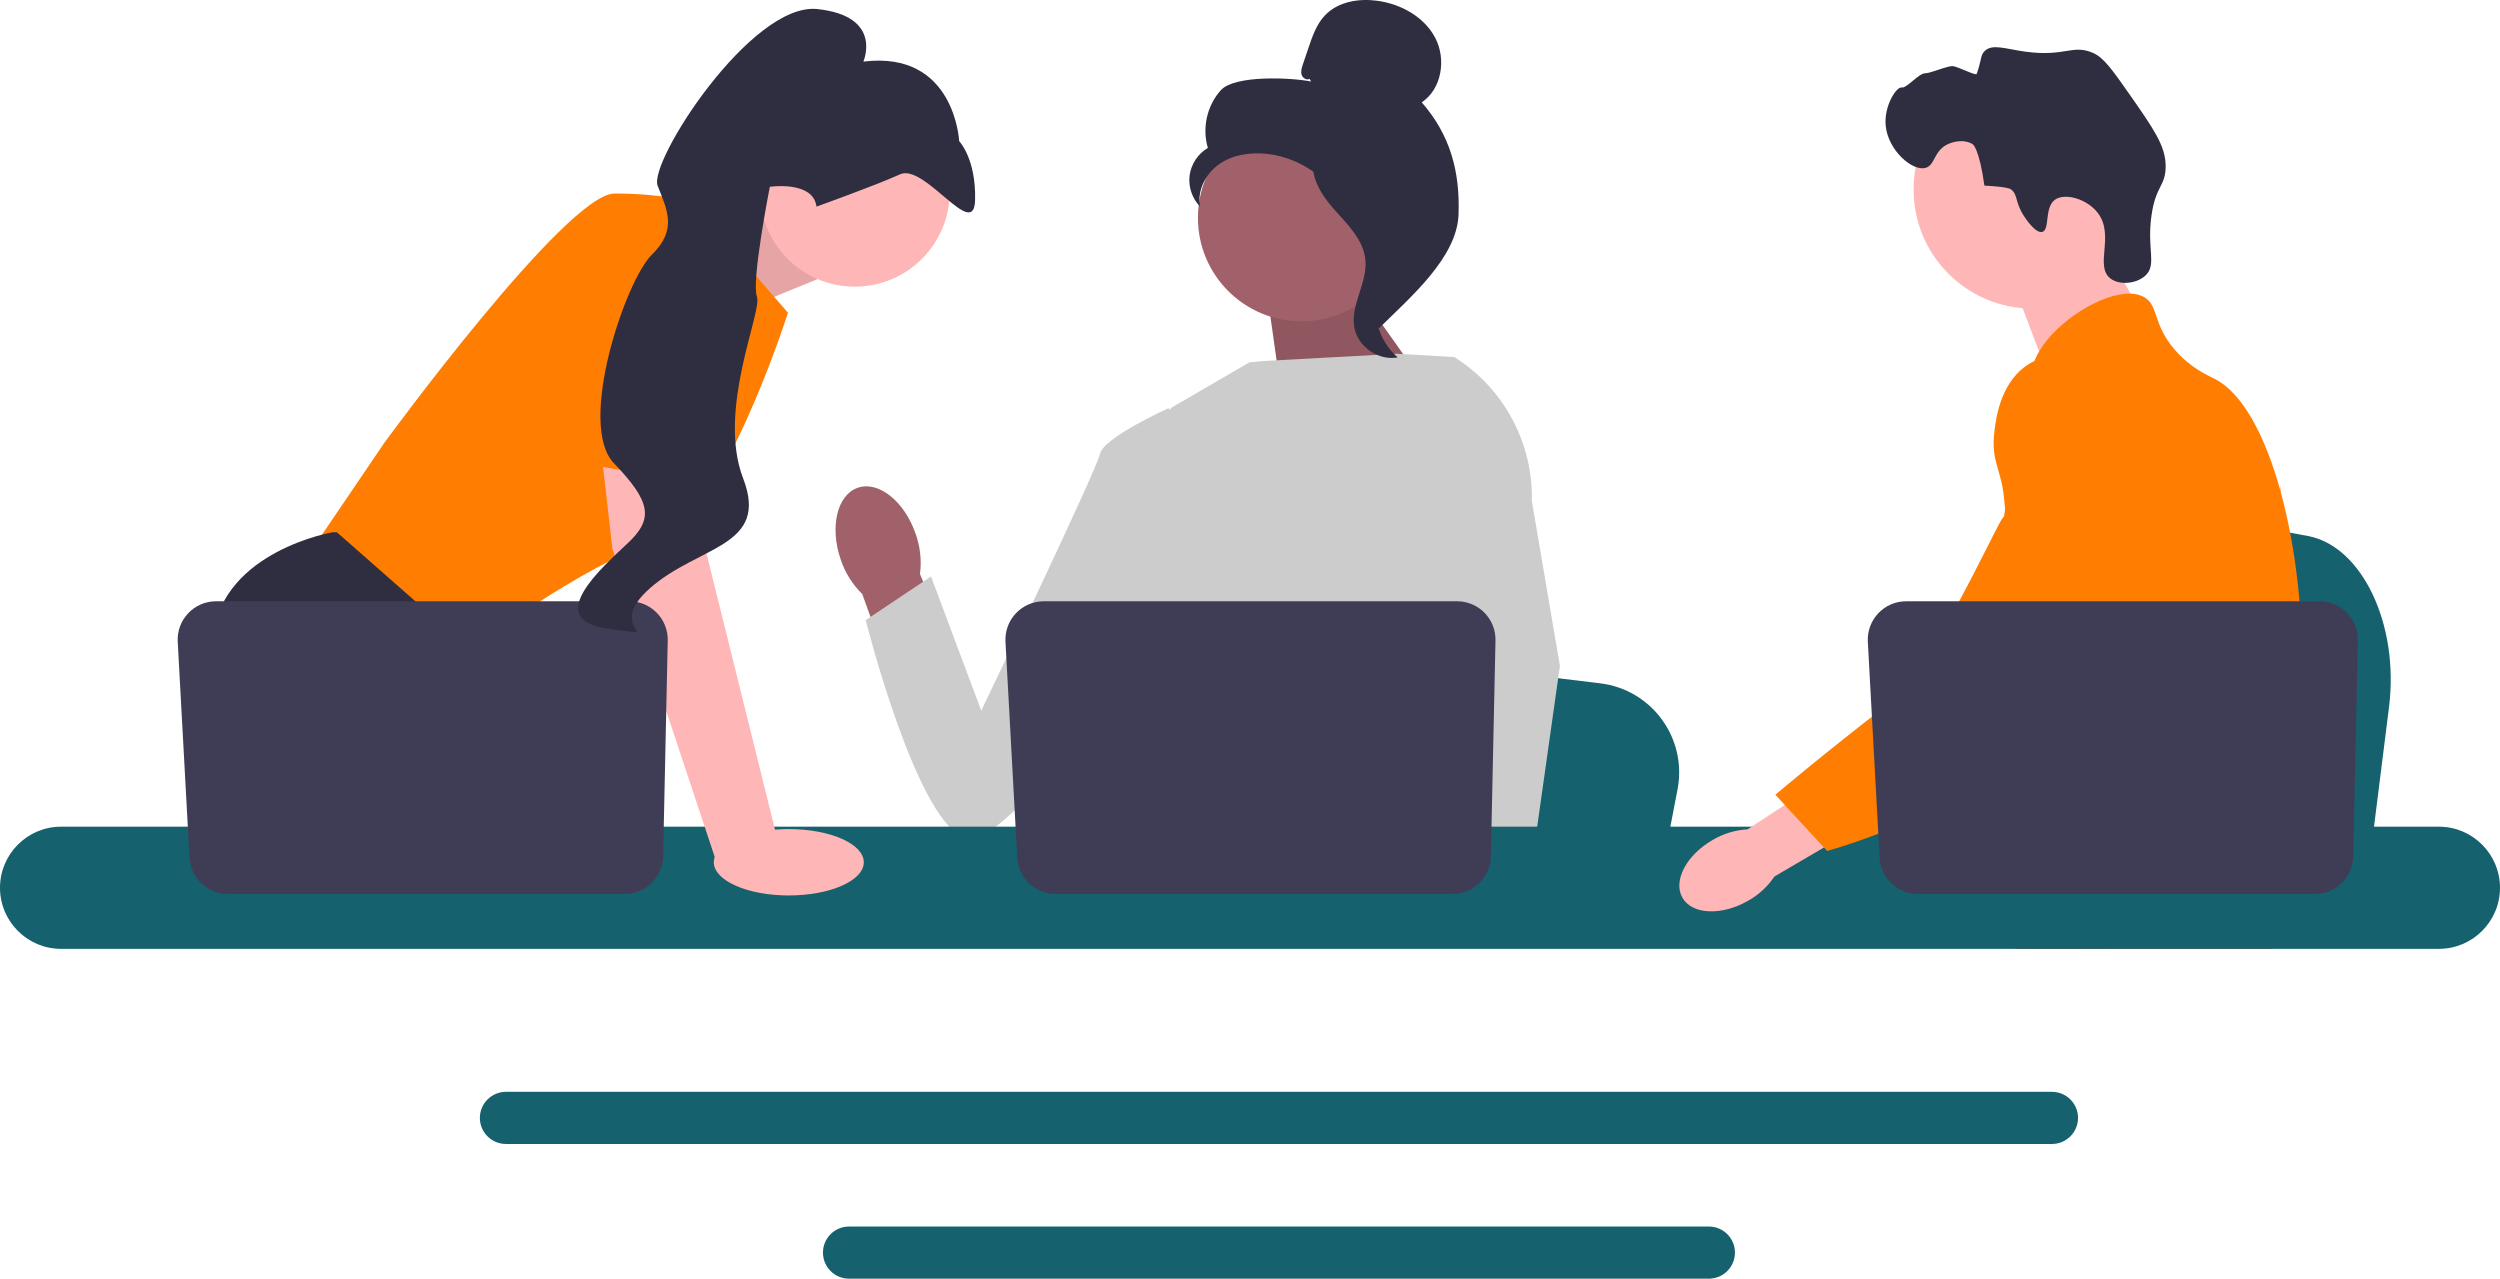 <svg width="610" height="312" viewBox="0 0 610 312" fill="none" xmlns="http://www.w3.org/2000/svg">
<g clip-path="url(#clip0_23_609)">
<path d="M582.924 172.491L581.013 187.716L576.27 225.534H480.998C481.742 217.058 482.759 204.858 483.845 191.687C483.952 190.372 484.065 189.048 484.172 187.716C486.896 154.61 489.878 117.146 489.878 117.146L502.403 119.481L526.704 124.002L536.607 125.844L563.124 130.785C576.345 133.243 585.44 152.398 582.924 172.491Z" fill="#15616D"/>
<path d="M510.859 55.882L522.575 76.398L500.057 92.367L490.451 67.149L510.859 55.882Z" fill="#FFB6B6"/>
<path d="M495.943 75.291C511.973 75.291 524.968 62.288 524.968 46.247C524.968 30.207 511.973 17.204 495.943 17.204C479.913 17.204 466.918 30.207 466.918 46.247C466.918 62.288 479.913 75.291 495.943 75.291Z" fill="#FFB6B6"/>
<path d="M493.859 52.74C491.554 49.23 492.459 47.395 490.53 46.105C490.529 46.105 489.753 45.586 484.196 45.29C482.952 36.33 481.399 35.243 481.399 35.243C479.609 33.991 476.953 34.398 475.3 35.164C471.805 36.784 472.211 40.283 469.857 40.953C466.606 41.878 460.692 36.663 460.109 30.693C459.634 25.824 462.769 21.094 464.013 21.345C465.246 21.593 468.198 17.822 469.792 17.88C470.88 17.919 475.328 15.985 476.524 16.136C477.831 16.302 482.139 18.551 482.318 18.037C483.566 14.466 483.199 13.475 484.258 12.453C486.133 10.642 489.202 11.903 494.016 12.58C503.92 13.973 505.649 10.705 510.725 12.92C513.289 14.039 515.434 17.056 519.621 23.046C525.475 31.422 528.402 35.61 528.421 40.495C528.44 45.477 526.03 45.16 524.971 52.535C523.792 60.745 526.296 64.499 523.56 67.166C521.446 69.227 517.147 69.716 514.889 67.907C511.022 64.81 516.082 57.336 511.804 51.876C509.177 48.524 503.895 47.032 501.476 48.689C498.74 50.562 500.247 56.061 498.323 56.583C496.675 57.029 494.261 53.352 493.859 52.74Z" fill="#2F2E41"/>
<path d="M561.471 167.129C560.661 180.98 557.446 185.353 556.319 201.711C556.073 205.302 555.925 209.471 555.925 214.443C555.925 215.71 555.932 216.936 555.932 218.133C555.932 220.682 555.883 223.09 555.587 225.534C555.363 227.484 554.976 229.449 554.335 231.519H491.823C491.816 231.505 491.816 231.491 491.808 231.477C491.443 229.885 491.21 228.364 491.034 226.907C490.978 226.442 490.929 225.984 490.887 225.534C490.83 225.005 490.781 224.484 490.732 223.97C490.542 221.921 490.352 219.985 489.901 218.133C489.296 215.576 488.198 213.168 485.946 210.844C485.025 209.894 484.103 209.154 483.202 208.507C483.026 208.387 482.857 208.267 482.681 208.147C480.19 206.436 477.833 205.204 475.792 201.711C475.757 201.662 475.728 201.605 475.7 201.556C475.348 200.944 474.434 199.338 473.772 197.197C473.075 194.972 472.653 192.176 473.413 189.318C475.222 182.543 481.921 181.867 487.396 175.023C487.987 174.283 488.571 173.466 489.127 172.558C491.604 168.53 492.273 164.981 493.061 160.763C493.188 160.08 493.3 159.404 493.392 158.749C493.462 158.256 493.526 157.77 493.575 157.291C494.011 153.27 493.8 149.806 493.287 146.707C491.612 136.56 486.671 130.279 490.162 121.174C491.26 118.315 492.815 116.167 494.384 114.329C497.705 110.435 501.119 107.907 500.528 102.879C499.929 97.809 496.087 97.112 495.658 92.683C495.44 90.443 496.172 88.084 497.544 85.768V85.761C501.935 78.303 512.9 71.437 519.866 71.656C521.154 71.691 522.294 71.98 523.244 72.536C526.686 74.564 525.25 78.993 530.521 85.204C534.44 89.817 538.874 91.662 540.556 92.535C547.22 96.014 552.639 106.273 556.319 119.392C556.347 119.491 556.375 119.589 556.404 119.695C558.677 127.913 560.282 137.243 561.077 146.707C561.414 150.714 561.612 154.742 561.653 158.728C561.689 161.911 561.618 164.671 561.471 167.129Z" fill="#FF7D00"/>
<path d="M514.659 214.584L513.385 218.133L512.583 220.358L510.725 225.534L508.572 231.519H494.729L497.052 225.534L498.129 222.745L499.916 218.133L502.914 210.387L514.659 214.584Z" fill="#FFB6B6"/>
<path d="M556.538 118.181C556.503 118.639 556.454 119.146 556.404 119.695C555.856 125.286 554.56 135.293 552.668 146.708C551.668 152.728 550.5 159.143 549.184 165.516C546.355 179.269 542.837 192.81 538.86 201.711C538.15 203.317 537.418 204.767 536.671 206.049C536.102 207.028 535.503 207.992 534.877 208.943C532.85 212.063 530.577 215.02 528.22 217.781C528.128 217.9 528.023 218.013 527.917 218.133C527.537 218.583 527.143 219.027 526.749 219.471C524.821 221.646 522.85 223.674 520.943 225.534C518.621 227.801 516.383 229.808 514.377 231.519H491.9L491.809 231.477L488.572 230.04C488.572 230.04 489.493 228.956 491.035 226.907C491.352 226.491 491.689 226.033 492.055 225.534C492.506 224.921 492.991 224.245 493.512 223.512C494.595 221.978 495.827 220.175 497.15 218.133C499.712 214.182 502.632 209.323 505.581 203.697C505.919 203.042 506.263 202.38 506.608 201.711C506.615 201.69 506.63 201.669 506.636 201.648C507.221 200.507 507.798 199.331 508.374 198.134C513.266 187.951 514.666 179.501 515.067 176.762C515.63 172.889 516.411 167.474 516.2 161.516C516.059 157.587 515.489 153.432 514.131 149.306V149.299C513.85 148.433 513.533 147.567 513.174 146.707C512.534 145.165 511.774 143.644 510.873 142.144C506.897 135.539 503.667 135.265 501.098 128.068C500.338 125.934 498.614 121.118 499.141 116.033V116.026C499.205 115.4 499.311 114.766 499.451 114.132V114.125C499.486 113.949 499.536 113.766 499.585 113.59C499.986 112.034 500.648 110.491 501.654 109.027C503.617 106.182 506.298 104.492 508.698 103.485L508.706 103.478C511.478 102.323 513.871 102.077 514.336 102.034C524.617 101.119 532.59 109.766 536.946 114.491C538.628 116.315 540.169 117.843 541.577 119.089C552.534 128.878 555.539 122.624 556.32 119.392C556.439 118.892 556.503 118.463 556.538 118.181Z" fill="#FF7D00"/>
<path d="M556.573 117.815C556.573 117.85 556.566 117.97 556.538 118.167C556.552 118.061 556.559 117.956 556.566 117.857C556.566 117.836 556.566 117.822 556.573 117.815Z" fill="#FF7D00"/>
<path d="M500.683 266.404H123.449C119.944 266.404 117.087 269.256 117.087 272.763C117.087 276.277 119.944 279.129 123.449 279.129H500.683C504.187 279.129 507.038 276.277 507.038 272.763C507.038 269.256 504.187 266.404 500.683 266.404Z" fill="#15616D"/>
<path d="M416.967 299.276H207.157C203.652 299.276 200.802 302.127 200.802 305.634C200.802 309.141 203.652 312 207.157 312H416.967C420.471 312 423.329 309.141 423.329 305.634C423.329 302.127 420.471 299.276 416.967 299.276Z" fill="#15616D"/>
<path d="M165.425 57.232L189.2 47.22L199.397 68.138L174.414 78.342L165.425 57.232Z" fill="#FFB6B6"/>
<path opacity="0.1" d="M165.425 57.232L189.2 47.22L199.397 68.138L174.414 78.342L165.425 57.232Z" fill="black"/>
<path d="M168.805 49.261L192.259 76.302C192.259 76.302 175.943 127.831 159.628 132.423C143.312 137.015 113.23 159.463 113.23 159.463L75.499 134.974L93.855 107.934C93.855 107.934 138.213 47.22 149.94 47.22C161.667 47.22 168.805 49.261 168.805 49.261Z" fill="#FF7D00"/>
<path d="M137.117 225.534H82.52L79.068 220.916L64.975 202.065L61.733 197.728C61.733 197.728 49.496 175.279 52.045 154.872C54.595 134.464 81.108 129.872 81.108 129.872H82.199L114.657 158.412L112.72 184.973L122.999 202.065L137.117 225.534Z" fill="#2F2E41"/>
<path d="M93.702 225.534H79.068V203.85L93.702 225.534Z" fill="#2F2E41"/>
<path d="M409.32 192.616L407.5 202.065L402.982 225.534H312.231C312.94 220.274 313.908 212.702 314.943 204.529C315.045 203.713 315.152 202.891 315.254 202.065C317.85 181.519 320.69 158.27 320.69 158.27L332.621 159.719L355.769 162.525L365.201 163.667L390.46 166.734C403.054 168.259 411.716 180.147 409.32 192.616Z" fill="#15616D"/>
<path d="M537.751 225.534H488.528C489.278 224.651 489.701 224.141 489.701 224.141L504.457 221.702L534.86 216.682C534.86 216.682 536.247 220.268 537.751 225.534Z" fill="#2F2E41"/>
<path d="M328.962 67.437L350.368 97.729L313.029 98.845L309.021 70.377L328.962 67.437Z" fill="#A0616A"/>
<path opacity="0.1" d="M328.962 67.437L350.368 97.729L313.029 98.845L309.021 70.377L328.962 67.437Z" fill="black"/>
<path d="M223.396 130.201C220.65 122.272 214.335 117.264 209.293 119.014C204.25 120.763 202.391 128.608 205.139 136.539C206.194 139.722 207.995 142.607 210.392 144.95L222.454 178.397L238.018 172.398L224.475 140.063C224.908 136.736 224.538 133.355 223.396 130.201Z" fill="#A0616A"/>
<path d="M368.295 114.765L368.266 145.637L365.395 157.04L359.491 180.494L355.193 202.065L351.991 218.136L350.849 223.876C349.987 224.452 349.13 225.003 348.274 225.534H273.695C269.458 222.988 267.087 221.008 267.087 221.008C267.087 221.008 268.26 219.906 269.601 218.136C271.865 215.146 274.603 210.248 272.925 205.57C272.574 204.59 272.482 203.396 272.589 202.065C273.272 193.279 282.48 178.422 282.48 178.422L280.573 156.372L279.737 146.709L285.633 99.592L304.85 88.413L308.168 88.092L340.916 86.322L354.452 87.102L355.069 87.271L368.295 114.765Z" fill="#CCCCCC"/>
<path d="M369.75 225.534H353.434L352.715 218.136L352.7 217.988L357.319 217.672L369.337 216.85L369.546 221.279L369.709 224.677L369.75 225.534Z" fill="#FFB6B6"/>
<path d="M373.766 122.229L380.62 162.468L375.027 202.065L374.155 208.228L372.615 219.11L372.141 222.457L372.156 222.819L372.274 225.534H352.899L352.185 218.136L352.124 217.473L350.665 202.32L350.64 202.065L347.545 169.933L353.612 146.709L354.061 144.999V144.994L356.701 105.23L354.656 87.159L354.636 86.99C354.677 87.016 354.712 87.041 354.753 87.067C354.86 87.133 354.967 87.199 355.069 87.271C366.98 94.832 374.077 108.097 373.766 122.229Z" fill="#CCCCCC"/>
<path d="M292.574 107.302L285.124 99.591C285.124 99.591 269.174 106.786 268.379 110.778C267.584 114.77 239.423 173.398 239.423 173.398L227.171 140.654L211.223 151.309C211.223 151.309 224.02 202.145 235.987 204.531C247.955 206.918 288.064 144.362 288.064 144.362L292.574 107.302Z" fill="#CCCCCC"/>
<path d="M595.102 201.711H14.891C6.679 201.711 0 208.401 0 216.618C0 224.836 6.679 231.519 14.891 231.519H595.102C603.315 231.519 610 224.837 610 216.618C610 208.4 603.315 201.711 595.102 201.711Z" fill="#15616D"/>
<path d="M364.899 156.286L363.771 208.96C363.662 214.059 359.5 218.136 354.403 218.136H257.568C252.591 218.136 248.483 214.243 248.211 209.271L245.334 156.597C245.04 151.225 249.314 146.709 254.69 146.709H355.531C360.785 146.709 365.012 151.03 364.899 156.286Z" fill="#3F3D56"/>
<path d="M208.575 69.947C221.37 69.947 231.743 59.568 231.743 46.764C231.743 33.961 221.37 23.581 208.575 23.581C195.779 23.581 185.407 33.961 185.407 46.764C185.407 59.568 195.779 69.947 208.575 69.947Z" fill="#FFB6B6"/>
<path d="M169.825 107.423L172.374 134.974L189.71 204.871L174.733 210.123L149.43 133.954L145.935 103.342L169.825 107.423Z" fill="#FFB6B6"/>
<path d="M162.929 156.286L161.801 208.96C161.692 214.059 157.53 218.136 152.433 218.136H55.598C50.621 218.136 46.513 214.243 46.241 209.271L43.363 156.597C43.07 151.225 47.344 146.709 52.72 146.709H153.561C158.814 146.709 163.042 151.03 162.929 156.286Z" fill="#3F3D56"/>
<path d="M192.47 218.492C202.575 218.492 210.767 214.866 210.767 210.394C210.767 205.921 202.575 202.296 192.47 202.296C182.365 202.296 174.173 205.921 174.173 210.394C174.173 214.866 182.365 218.492 192.47 218.492Z" fill="#FFB6B6"/>
<path d="M133.879 111.636L144.331 55.894C144.331 55.894 173.394 51.812 174.414 61.506C175.433 71.2 173.685 118.574 173.685 118.574L133.879 111.636Z" fill="#FF7D00"/>
<path d="M199.223 50.41C199.223 50.41 213.554 45.291 219.6 42.537C225.645 39.783 237.655 58.992 237.923 48.847C238.19 38.703 234.04 34.449 234.04 34.449C234.04 34.449 233.003 12.256 210.659 15.031C210.659 15.031 215.574 3.928 199.441 2.211C183.309 0.494 158.21 39.477 160.458 45.303C162.706 51.128 165.4 55.945 159.023 62.174C152.646 68.403 140.705 103.558 149.79 113.018C158.876 122.478 159.472 126.583 153.247 132.468C147.022 138.354 132.308 151.151 148.217 153.372C164.127 155.594 146.762 153.934 158.622 143.495C170.483 133.056 187.79 133.482 181.328 116.733C174.866 99.984 186.093 75.983 184.688 72.341C183.283 68.7 187.836 45.579 187.836 45.579C187.836 45.579 198.43 44.021 199.223 50.41Z" fill="#2F2E41"/>
<path d="M317.516 78.401C331.445 78.401 342.737 67.103 342.737 53.165C342.737 39.227 331.445 27.929 317.516 27.929C303.588 27.929 292.296 39.227 292.296 53.165C292.296 67.103 303.588 78.401 317.516 78.401Z" fill="#A0616A"/>
<path d="M319.529 19.236C318.8 19.663 317.822 19.018 317.588 18.205C317.354 17.393 317.627 16.53 317.897 15.729L319.258 11.696C320.223 8.836 321.247 5.876 323.337 3.699C326.492 0.413 331.506 -0.423 336.019 0.182C341.815 0.96 347.533 4.1 350.228 9.294C352.923 14.487 351.776 21.733 346.906 24.973C353.846 32.932 356.265 41.803 355.883 52.359C355.501 62.916 344.005 72.631 336.508 80.068C334.834 79.052 333.311 74.293 334.232 72.564C335.153 70.835 333.834 68.832 334.974 67.239C336.114 65.647 337.068 68.182 335.915 66.599C335.188 65.6 338.027 63.301 336.946 62.703C331.716 59.81 329.977 53.287 326.692 48.292C322.73 42.267 315.949 38.187 308.773 37.51C304.82 37.137 300.645 37.812 297.405 40.108C294.165 42.405 292.067 46.508 292.818 50.41C290.873 48.433 289.904 45.535 290.269 42.785C290.635 40.034 292.326 37.49 294.72 36.091C293.264 31.273 294.512 25.731 297.891 22.003C301.27 18.275 314.978 18.91 319.911 19.891L319.529 19.236Z" fill="#2F2E41"/>
<path d="M320.295 37.656C326.829 38.362 331.547 44.025 335.531 49.256C337.827 52.27 340.232 55.599 340.175 59.389C340.116 63.221 337.556 66.508 336.333 70.139C334.333 76.074 336.282 83.136 341.043 87.203C336.338 88.097 331.253 84.567 330.441 79.845C329.495 74.348 333.66 69.043 333.166 63.487C332.732 58.592 328.877 54.825 325.6 51.166C322.323 47.506 319.245 42.649 320.753 37.973L320.295 37.656Z" fill="#2F2E41"/>
<path d="M417.978 204.901C411.506 208.584 408.159 214.912 410.503 219.033C412.846 223.154 419.991 223.508 426.465 219.822C429.071 218.385 431.296 216.345 432.953 213.871L460.178 197.918L452.424 185.293L426.408 202.361C423.435 202.522 420.545 203.393 417.978 204.901Z" fill="#FFB6B6"/>
<path d="M510.158 87.911C509.344 87.588 502.205 84.883 495.688 88.454C488.202 92.557 487.045 101.923 486.64 105.208C485.703 112.796 488.463 114.497 489.046 122.179C490.136 136.552 493.01 120.155 488.42 126.716C486.831 128.987 470.603 164.177 461.654 171.07C444.248 184.475 433.195 193.916 433.195 193.916L445.813 207.632C445.813 207.632 465.752 202.316 483.376 190.865C501.453 179.119 510.492 173.247 517.485 161.758C518.087 160.768 532.497 136.283 524.758 109.209C522.993 103.033 519.759 91.718 510.158 87.911Z" fill="#FF7D00"/>
<path d="M575.315 156.286L574.187 208.96C574.077 214.059 569.915 218.136 564.818 218.136H467.983C463.007 218.136 458.899 214.243 458.627 209.271L455.749 156.597C455.456 151.225 459.729 146.709 465.106 146.709H565.946C571.2 146.709 575.427 151.03 575.315 156.286Z" fill="#3F3D56"/>
</g>
<defs>
<clipPath id="clip0_23_609">
<rect width="610" height="312" fill="white"/>
</clipPath>
</defs>
</svg>
